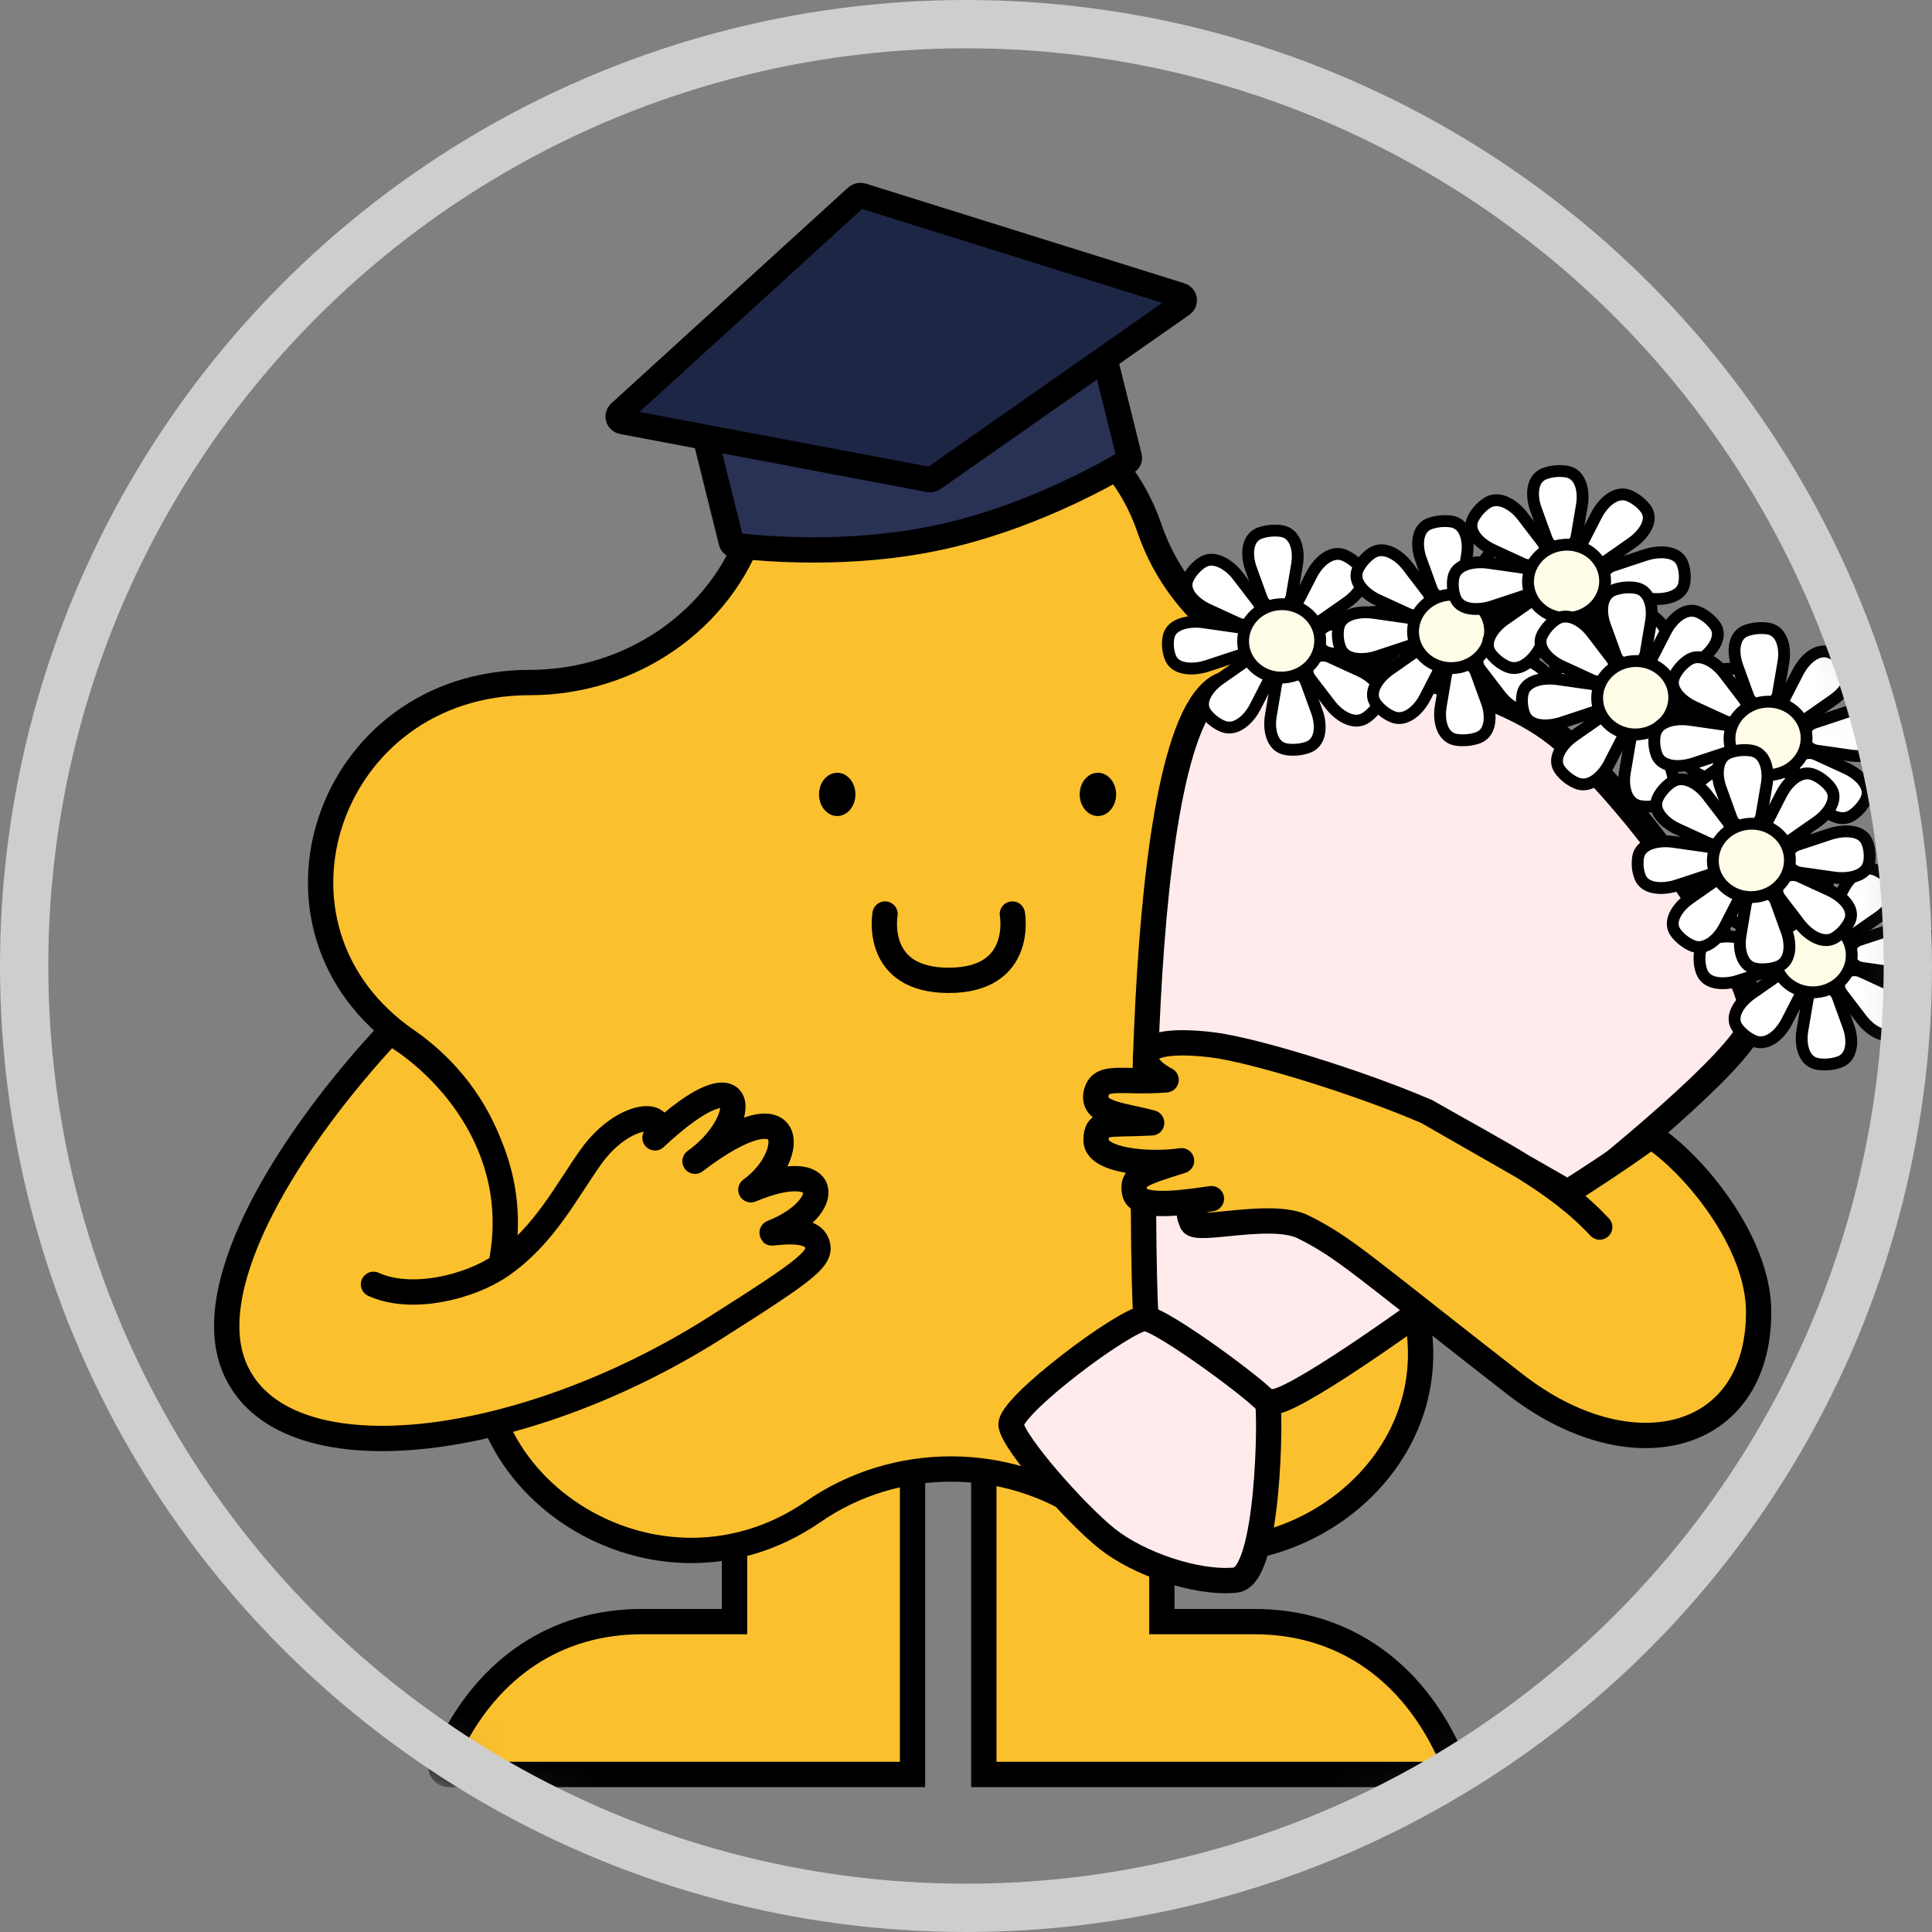 <svg width="40" height="40" viewBox="0 0 40 40" fill="none" xmlns="http://www.w3.org/2000/svg">
<rect x="0" y="0" width="40" height="40" fill="#808080" stroke="none"/>
<mask id="mask0_377_2371" style="mask-type:alpha" maskUnits="userSpaceOnUse" x="0" y="0" width="40" height="40">
<circle cx="20" cy="20" r="19.756" fill="white" stroke="#F3F3F3" stroke-width="0.488"/>
</mask>
<g mask="url(#mask0_377_2371)">
<path d="M24.317 33.574H24.055V33.312V27.198H20.369V33.312V35.156V36.738L29.955 36.738C30.108 36.738 30.164 36.6 30.121 36.514L29.91 36.095C29.129 34.543 27.761 33.574 25.974 33.574H24.317Z" fill="#FBC02D" stroke="black" stroke-width="0.524"/>
<path d="M14.946 33.574H15.208V33.312L15.208 27.198L18.893 27.198V33.312V35.156L18.893 36.738L9.307 36.738C9.155 36.738 9.099 36.6 9.142 36.514L9.353 36.095C10.134 34.543 11.502 33.574 13.289 33.574H14.946Z" fill="#FBC02D" stroke="black" stroke-width="0.524"/>
<path d="M23.799 10.94C22.508 7.159 16.868 7.159 15.576 10.94C14.924 12.85 13.06 14.131 10.969 14.131C8.866 14.131 7.39 15.406 6.857 16.967C6.324 18.526 6.731 20.372 8.423 21.542C10.123 22.717 10.841 24.806 10.188 26.718C9.545 28.599 10.349 30.323 11.754 31.294C13.16 32.266 15.148 32.467 16.844 31.294C18.541 30.121 20.835 30.121 22.531 31.294C24.228 32.467 26.216 32.266 27.622 31.294C29.027 30.323 29.831 28.599 29.188 26.718C28.535 24.806 29.253 22.717 30.953 21.542C32.645 20.372 33.051 18.526 32.519 16.967C31.985 15.406 30.51 14.131 28.407 14.131C26.316 14.131 24.452 12.85 23.799 10.94Z" fill="#FBC02D" stroke="black" stroke-width="0.524"/>
<path d="M20.96 18.924C20.96 18.924 21.211 20.297 19.642 20.297C18.073 20.297 18.324 18.924 18.324 18.924" stroke="black" stroke-width="0.524" stroke-linecap="round" stroke-linejoin="round"/>
<path d="M25.359 14.162C23.355 14.775 23.675 26.656 23.718 27.137C23.762 27.619 25.524 29.229 26.437 29.008C27.579 28.733 36.199 22.256 36.281 21.14C36.363 20.023 33.703 16.378 32.231 15.21C30.76 14.042 27.682 13.451 25.359 14.162Z" fill="#FFEBEB" stroke="black" stroke-width="0.524" stroke-linecap="round" stroke-linejoin="round"/>
<path d="M27.884 12.474C28.026 12.375 28.143 12.245 28.2 12.115C28.255 11.988 28.252 11.868 28.171 11.761C28.133 11.71 28.085 11.66 28.024 11.612C27.964 11.564 27.903 11.528 27.844 11.501C27.719 11.444 27.594 11.463 27.472 11.537C27.347 11.613 27.234 11.746 27.157 11.896L26.85 12.494C26.785 12.619 26.819 12.769 26.93 12.857C27.041 12.946 27.203 12.95 27.32 12.868L27.884 12.474Z" fill="white" stroke="black" stroke-width="0.245"/>
<path d="M25.987 14.636C25.91 14.786 25.796 14.919 25.671 14.995C25.55 15.069 25.425 15.087 25.3 15.03C25.241 15.004 25.18 14.968 25.12 14.92C25.059 14.872 25.011 14.821 24.973 14.771C24.892 14.664 24.889 14.544 24.944 14.417C25 14.287 25.117 14.157 25.259 14.058L25.823 13.664C25.941 13.582 26.102 13.586 26.214 13.674C26.325 13.763 26.358 13.913 26.294 14.038L25.987 14.636Z" fill="white" stroke="black" stroke-width="0.245"/>
<path d="M26.854 11.688C26.882 11.523 26.869 11.352 26.812 11.223C26.756 11.097 26.664 11.014 26.526 10.994C26.461 10.985 26.389 10.982 26.31 10.989C26.231 10.996 26.16 11.011 26.098 11.032C25.965 11.076 25.89 11.174 25.858 11.307C25.825 11.445 25.843 11.615 25.9 11.773L26.124 12.391C26.172 12.523 26.308 12.607 26.455 12.594C26.602 12.58 26.721 12.474 26.744 12.336L26.854 11.688Z" fill="white" stroke="black" stroke-width="0.245"/>
<path d="M25.625 11.92C25.522 11.786 25.387 11.675 25.25 11.623C25.117 11.571 24.991 11.575 24.878 11.654C24.824 11.691 24.771 11.737 24.72 11.795C24.669 11.853 24.63 11.911 24.602 11.968C24.541 12.088 24.559 12.207 24.636 12.322C24.715 12.44 24.854 12.547 25.011 12.62L25.637 12.907C25.768 12.967 25.926 12.934 26.02 12.827C26.114 12.72 26.12 12.566 26.034 12.454L25.625 11.92Z" fill="white" stroke="black" stroke-width="0.245"/>
<path d="M24.922 12.885C24.749 12.86 24.57 12.874 24.433 12.929C24.301 12.982 24.214 13.069 24.191 13.2C24.18 13.261 24.177 13.329 24.183 13.404C24.19 13.478 24.206 13.545 24.228 13.603C24.273 13.728 24.375 13.798 24.515 13.827C24.659 13.857 24.837 13.839 25.003 13.784L25.671 13.563C25.807 13.518 25.895 13.39 25.883 13.253C25.87 13.116 25.761 13.005 25.618 12.985L24.922 12.885Z" fill="white" stroke="black" stroke-width="0.245"/>
<path d="M26.311 14.821C26.283 14.986 26.296 15.156 26.353 15.286C26.408 15.412 26.5 15.494 26.639 15.514C26.703 15.524 26.776 15.527 26.855 15.52C26.934 15.513 27.004 15.497 27.067 15.476C27.199 15.432 27.275 15.335 27.307 15.201C27.339 15.063 27.322 14.894 27.265 14.736L27.04 14.118C26.992 13.986 26.856 13.902 26.71 13.915C26.563 13.928 26.444 14.034 26.42 14.173L26.311 14.821Z" fill="white" stroke="black" stroke-width="0.245"/>
<path d="M27.539 14.588C27.642 14.723 27.777 14.833 27.914 14.886C28.047 14.938 28.173 14.934 28.287 14.855C28.34 14.818 28.393 14.772 28.444 14.714C28.495 14.656 28.534 14.598 28.562 14.541C28.623 14.421 28.605 14.302 28.528 14.187C28.449 14.069 28.311 13.961 28.153 13.889L27.527 13.602C27.396 13.542 27.238 13.575 27.144 13.682C27.05 13.789 27.044 13.942 27.13 14.054L27.539 14.588Z" fill="white" stroke="black" stroke-width="0.245"/>
<path d="M28.242 13.624C28.416 13.648 28.594 13.635 28.73 13.58C28.863 13.527 28.95 13.44 28.973 13.309C28.984 13.248 28.988 13.18 28.981 13.105C28.974 13.03 28.958 12.964 28.936 12.906C28.891 12.781 28.789 12.71 28.649 12.682C28.505 12.652 28.327 12.67 28.161 12.725L27.494 12.946C27.357 12.991 27.269 13.119 27.282 13.256C27.294 13.393 27.403 13.504 27.546 13.524L28.242 13.624Z" fill="white" stroke="black" stroke-width="0.245"/>
<path d="M25.925 12.785C25.641 13.108 25.684 13.587 26.021 13.855C26.358 14.122 26.862 14.077 27.146 13.754C27.43 13.431 27.387 12.951 27.05 12.684C26.713 12.416 26.209 12.461 25.925 12.785Z" fill="#FFFDE7" stroke="black" stroke-width="0.245"/>
<path d="M31.402 12.278C31.544 12.178 31.662 12.049 31.718 11.918C31.773 11.791 31.77 11.671 31.689 11.564C31.651 11.514 31.603 11.463 31.542 11.415C31.482 11.367 31.421 11.332 31.362 11.305C31.237 11.248 31.112 11.266 30.991 11.34C30.865 11.417 30.752 11.549 30.675 11.7L30.368 12.297C30.303 12.422 30.337 12.572 30.448 12.661C30.559 12.749 30.721 12.754 30.839 12.671L31.402 12.278Z" fill="white" stroke="black" stroke-width="0.245"/>
<path d="M29.505 14.439C29.428 14.589 29.314 14.722 29.189 14.798C29.068 14.872 28.943 14.891 28.818 14.834C28.759 14.807 28.698 14.771 28.638 14.723C28.577 14.675 28.529 14.625 28.491 14.574C28.41 14.467 28.407 14.347 28.462 14.22C28.518 14.09 28.635 13.96 28.777 13.861L29.341 13.467C29.459 13.385 29.62 13.389 29.732 13.478C29.843 13.566 29.876 13.716 29.812 13.841L29.505 14.439Z" fill="white" stroke="black" stroke-width="0.245"/>
<path d="M30.372 11.491C30.4 11.326 30.387 11.156 30.33 11.026C30.275 10.9 30.182 10.818 30.044 10.797C29.979 10.788 29.907 10.785 29.828 10.792C29.749 10.799 29.678 10.815 29.616 10.835C29.483 10.88 29.408 10.977 29.376 11.111C29.343 11.249 29.361 11.418 29.418 11.576L29.642 12.194C29.69 12.326 29.826 12.41 29.973 12.397C30.12 12.384 30.239 12.277 30.262 12.139L30.372 11.491Z" fill="white" stroke="black" stroke-width="0.245"/>
<path d="M29.143 11.724C29.041 11.589 28.905 11.479 28.768 11.426C28.635 11.374 28.509 11.379 28.395 11.457C28.342 11.494 28.289 11.54 28.238 11.598C28.187 11.656 28.148 11.714 28.12 11.771C28.059 11.891 28.077 12.01 28.154 12.125C28.233 12.243 28.372 12.351 28.529 12.423L29.155 12.71C29.286 12.77 29.444 12.737 29.538 12.63C29.632 12.523 29.638 12.37 29.552 12.258L29.143 11.724Z" fill="white" stroke="black" stroke-width="0.245"/>
<path d="M28.44 12.688C28.267 12.664 28.088 12.677 27.952 12.732C27.819 12.785 27.732 12.873 27.709 13.003C27.698 13.064 27.695 13.132 27.701 13.207C27.708 13.282 27.724 13.348 27.746 13.406C27.791 13.531 27.893 13.602 28.033 13.63C28.177 13.66 28.355 13.642 28.521 13.587L29.189 13.366C29.326 13.321 29.413 13.193 29.401 13.056C29.388 12.919 29.279 12.808 29.136 12.788L28.44 12.688Z" fill="white" stroke="black" stroke-width="0.245"/>
<path d="M29.829 14.624C29.801 14.789 29.814 14.96 29.871 15.089C29.926 15.215 30.018 15.298 30.157 15.318C30.221 15.327 30.294 15.33 30.373 15.323C30.452 15.316 30.523 15.3 30.585 15.28C30.717 15.236 30.793 15.138 30.825 15.005C30.858 14.867 30.84 14.697 30.783 14.539L30.558 13.921C30.511 13.789 30.374 13.705 30.228 13.719C30.081 13.732 29.962 13.838 29.938 13.976L29.829 14.624Z" fill="white" stroke="black" stroke-width="0.245"/>
<path d="M31.057 14.392C31.16 14.526 31.296 14.637 31.433 14.69C31.565 14.741 31.692 14.737 31.805 14.658C31.858 14.621 31.912 14.575 31.963 14.517C32.014 14.459 32.052 14.401 32.081 14.345C32.142 14.225 32.124 14.105 32.047 13.99C31.968 13.872 31.829 13.765 31.672 13.692L31.046 13.405C30.915 13.345 30.757 13.378 30.663 13.485C30.569 13.592 30.563 13.746 30.648 13.858L31.057 14.392Z" fill="white" stroke="black" stroke-width="0.245"/>
<path d="M31.761 13.427C31.934 13.452 32.112 13.438 32.249 13.383C32.381 13.33 32.468 13.243 32.491 13.112C32.502 13.051 32.506 12.983 32.499 12.908C32.492 12.834 32.476 12.767 32.455 12.709C32.409 12.585 32.307 12.514 32.167 12.485C32.023 12.455 31.845 12.473 31.679 12.528L31.012 12.749C30.875 12.794 30.787 12.922 30.8 13.059C30.812 13.197 30.921 13.307 31.064 13.328L31.761 13.427Z" fill="white" stroke="black" stroke-width="0.245"/>
<path d="M29.443 12.588C29.159 12.911 29.202 13.39 29.539 13.658C29.876 13.926 30.38 13.88 30.664 13.557C30.948 13.234 30.905 12.755 30.568 12.487C30.231 12.219 29.727 12.265 29.443 12.588Z" fill="#FFFDE7" stroke="black" stroke-width="0.245"/>
<path d="M33.783 11.242C33.925 11.143 34.042 11.013 34.099 10.882C34.154 10.756 34.151 10.636 34.069 10.528C34.031 10.478 33.983 10.428 33.923 10.38C33.862 10.332 33.801 10.296 33.742 10.269C33.617 10.212 33.492 10.231 33.371 10.305C33.246 10.381 33.132 10.514 33.055 10.664L32.748 11.262C32.684 11.387 32.717 11.537 32.828 11.625C32.94 11.714 33.101 11.718 33.219 11.636L33.783 11.242Z" fill="white" stroke="black" stroke-width="0.245"/>
<path d="M31.886 13.403C31.808 13.554 31.695 13.686 31.57 13.762C31.448 13.837 31.323 13.855 31.198 13.798C31.139 13.771 31.078 13.735 31.018 13.688C30.958 13.639 30.91 13.589 30.871 13.539C30.79 13.432 30.787 13.311 30.842 13.185C30.899 13.054 31.016 12.924 31.158 12.825L31.722 12.432C31.84 12.349 32.001 12.354 32.112 12.442C32.224 12.53 32.257 12.68 32.193 12.805L31.886 13.403Z" fill="white" stroke="black" stroke-width="0.245"/>
<path d="M32.752 10.456C32.78 10.29 32.767 10.12 32.71 9.99C32.655 9.864 32.563 9.782 32.425 9.762C32.359 9.752 32.287 9.749 32.208 9.756C32.129 9.763 32.059 9.779 31.996 9.8C31.864 9.844 31.788 9.941 31.756 10.075C31.724 10.213 31.741 10.383 31.798 10.54L32.023 11.159C32.071 11.291 32.207 11.374 32.353 11.361C32.5 11.348 32.619 11.242 32.643 11.103L32.752 10.456Z" fill="white" stroke="black" stroke-width="0.245"/>
<path d="M31.524 10.688C31.421 10.553 31.285 10.443 31.148 10.39C31.016 10.339 30.889 10.343 30.776 10.421C30.723 10.458 30.669 10.504 30.618 10.562C30.567 10.62 30.529 10.679 30.5 10.735C30.439 10.855 30.457 10.974 30.534 11.089C30.613 11.208 30.752 11.315 30.91 11.387L31.535 11.675C31.666 11.735 31.824 11.702 31.918 11.595C32.013 11.488 32.018 11.334 31.933 11.222L31.524 10.688Z" fill="white" stroke="black" stroke-width="0.245"/>
<path d="M30.82 11.653C30.647 11.628 30.469 11.642 30.332 11.696C30.199 11.749 30.112 11.837 30.09 11.967C30.079 12.029 30.075 12.097 30.082 12.171C30.088 12.246 30.105 12.312 30.126 12.371C30.172 12.495 30.273 12.566 30.413 12.595C30.558 12.624 30.735 12.606 30.901 12.552L31.569 12.331C31.706 12.286 31.793 12.157 31.781 12.02C31.769 11.883 31.659 11.773 31.517 11.752L30.82 11.653Z" fill="white" stroke="black" stroke-width="0.245"/>
<path d="M32.209 13.588C32.181 13.754 32.194 13.924 32.251 14.054C32.306 14.18 32.399 14.262 32.537 14.282C32.602 14.292 32.674 14.295 32.753 14.288C32.832 14.281 32.903 14.265 32.965 14.244C33.097 14.2 33.173 14.103 33.205 13.969C33.238 13.831 33.22 13.661 33.163 13.503L32.939 12.885C32.891 12.753 32.755 12.67 32.608 12.683C32.461 12.696 32.342 12.802 32.319 12.941L32.209 13.588Z" fill="white" stroke="black" stroke-width="0.245"/>
<path d="M33.438 13.356C33.541 13.491 33.676 13.601 33.813 13.654C33.946 13.705 34.072 13.701 34.185 13.623C34.239 13.586 34.292 13.54 34.343 13.482C34.394 13.424 34.433 13.365 34.461 13.309C34.522 13.189 34.504 13.07 34.427 12.955C34.348 12.836 34.209 12.729 34.052 12.657L33.426 12.37C33.295 12.309 33.137 12.342 33.043 12.449C32.949 12.556 32.943 12.71 33.029 12.822L33.438 13.356Z" fill="white" stroke="black" stroke-width="0.245"/>
<path d="M34.141 12.391C34.314 12.416 34.492 12.402 34.629 12.348C34.762 12.295 34.849 12.207 34.871 12.077C34.882 12.015 34.886 11.947 34.879 11.873C34.873 11.798 34.856 11.732 34.835 11.673C34.789 11.549 34.688 11.478 34.548 11.449C34.403 11.42 34.225 11.438 34.06 11.492L33.392 11.713C33.255 11.759 33.168 11.887 33.18 12.024C33.192 12.161 33.301 12.271 33.444 12.292L34.141 12.391Z" fill="white" stroke="black" stroke-width="0.245"/>
<path d="M31.824 11.552C31.54 11.876 31.582 12.355 31.92 12.623C32.257 12.89 32.76 12.845 33.044 12.521C33.329 12.198 33.286 11.719 32.948 11.451C32.611 11.184 32.108 11.229 31.824 11.552Z" fill="#FFFDE7" stroke="black" stroke-width="0.245"/>
<path d="M35.214 13.651C35.356 13.552 35.473 13.422 35.53 13.291C35.585 13.165 35.582 13.045 35.5 12.938C35.462 12.887 35.414 12.837 35.354 12.789C35.293 12.741 35.233 12.705 35.174 12.678C35.048 12.621 34.923 12.64 34.802 12.714C34.677 12.79 34.563 12.923 34.486 13.073L34.179 13.671C34.115 13.796 34.148 13.946 34.26 14.034C34.371 14.123 34.532 14.127 34.65 14.045L35.214 13.651Z" fill="white" stroke="black" stroke-width="0.245"/>
<path d="M33.317 15.812C33.239 15.963 33.126 16.095 33.001 16.172C32.88 16.246 32.755 16.264 32.629 16.207C32.57 16.18 32.51 16.145 32.449 16.097C32.389 16.049 32.341 15.998 32.303 15.948C32.221 15.841 32.218 15.72 32.273 15.594C32.33 15.463 32.447 15.333 32.589 15.234L33.153 14.841C33.271 14.758 33.432 14.763 33.543 14.851C33.655 14.94 33.688 15.089 33.624 15.214L33.317 15.812Z" fill="white" stroke="black" stroke-width="0.245"/>
<path d="M34.183 12.865C34.211 12.699 34.198 12.529 34.141 12.399C34.086 12.273 33.994 12.191 33.856 12.171C33.791 12.161 33.718 12.158 33.639 12.165C33.56 12.172 33.49 12.188 33.428 12.209C33.295 12.253 33.219 12.351 33.187 12.484C33.155 12.622 33.172 12.792 33.23 12.95L33.454 13.568C33.502 13.7 33.638 13.783 33.785 13.77C33.931 13.757 34.05 13.651 34.074 13.513L34.183 12.865Z" fill="white" stroke="black" stroke-width="0.245"/>
<path d="M32.955 13.097C32.852 12.963 32.717 12.852 32.58 12.799C32.447 12.748 32.32 12.752 32.207 12.83C32.154 12.867 32.1 12.914 32.049 12.972C31.998 13.03 31.96 13.088 31.931 13.144C31.87 13.264 31.889 13.383 31.965 13.498C32.045 13.617 32.183 13.724 32.341 13.796L32.966 14.084C33.097 14.144 33.255 14.111 33.349 14.004C33.444 13.897 33.45 13.743 33.364 13.631L32.955 13.097Z" fill="white" stroke="black" stroke-width="0.245"/>
<path d="M32.251 14.062C32.078 14.037 31.9 14.051 31.763 14.105C31.631 14.159 31.543 14.246 31.521 14.377C31.51 14.438 31.506 14.506 31.513 14.581C31.52 14.655 31.536 14.721 31.557 14.78C31.603 14.904 31.704 14.975 31.844 15.004C31.989 15.033 32.167 15.015 32.333 14.961L33 14.74C33.137 14.695 33.224 14.566 33.212 14.429C33.2 14.292 33.091 14.182 32.948 14.161L32.251 14.062Z" fill="white" stroke="black" stroke-width="0.245"/>
<path d="M33.64 15.997C33.612 16.163 33.626 16.333 33.682 16.463C33.738 16.589 33.83 16.671 33.968 16.691C34.033 16.701 34.105 16.704 34.184 16.697C34.264 16.69 34.334 16.674 34.396 16.653C34.529 16.609 34.605 16.512 34.636 16.378C34.669 16.24 34.651 16.07 34.594 15.912L34.37 15.294C34.322 15.162 34.186 15.079 34.039 15.092C33.893 15.105 33.773 15.211 33.75 15.35L33.64 15.997Z" fill="white" stroke="black" stroke-width="0.245"/>
<path d="M34.869 15.765C34.972 15.9 35.107 16.01 35.244 16.063C35.377 16.114 35.503 16.11 35.617 16.032C35.67 15.995 35.723 15.949 35.775 15.891C35.825 15.833 35.864 15.774 35.892 15.718C35.953 15.598 35.935 15.479 35.858 15.364C35.779 15.245 35.641 15.138 35.483 15.066L34.857 14.779C34.726 14.718 34.568 14.751 34.474 14.858C34.38 14.966 34.374 15.119 34.46 15.231L34.869 15.765Z" fill="white" stroke="black" stroke-width="0.245"/>
<path d="M35.572 14.8C35.745 14.825 35.923 14.811 36.06 14.757C36.193 14.704 36.28 14.616 36.303 14.486C36.313 14.424 36.317 14.356 36.31 14.282C36.304 14.207 36.288 14.141 36.266 14.082C36.22 13.958 36.119 13.887 35.979 13.858C35.834 13.829 35.657 13.847 35.491 13.902L34.823 14.122C34.686 14.168 34.599 14.296 34.611 14.433C34.623 14.57 34.733 14.681 34.876 14.701L35.572 14.8Z" fill="white" stroke="black" stroke-width="0.245"/>
<path d="M33.255 13.961C32.971 14.285 33.014 14.764 33.351 15.032C33.688 15.299 34.191 15.254 34.476 14.931C34.76 14.607 34.717 14.128 34.38 13.861C34.042 13.593 33.539 13.638 33.255 13.961Z" fill="#FFFDE7" stroke="black" stroke-width="0.245"/>
<path d="M38.89 18.99C39.032 18.891 39.149 18.761 39.206 18.63C39.261 18.504 39.257 18.384 39.176 18.276C39.138 18.226 39.09 18.176 39.029 18.128C38.969 18.08 38.908 18.044 38.849 18.017C38.724 17.96 38.599 17.979 38.478 18.053C38.353 18.129 38.239 18.262 38.162 18.412L37.855 19.01C37.791 19.135 37.824 19.285 37.935 19.373C38.047 19.462 38.208 19.466 38.326 19.384L38.89 18.99Z" fill="white" stroke="black" stroke-width="0.245"/>
<path d="M36.993 21.151C36.915 21.302 36.802 21.434 36.677 21.511C36.555 21.584 36.43 21.603 36.305 21.546C36.246 21.519 36.185 21.483 36.125 21.435C36.065 21.387 36.017 21.337 35.978 21.287C35.897 21.18 35.894 21.059 35.949 20.933C36.006 20.802 36.123 20.672 36.265 20.573L36.829 20.18C36.947 20.097 37.108 20.102 37.219 20.19C37.331 20.278 37.364 20.428 37.3 20.553L36.993 21.151Z" fill="white" stroke="black" stroke-width="0.245"/>
<path d="M37.859 18.204C37.887 18.038 37.874 17.868 37.817 17.738C37.762 17.612 37.67 17.53 37.532 17.51C37.466 17.5 37.394 17.497 37.315 17.504C37.236 17.511 37.166 17.527 37.103 17.548C36.971 17.592 36.895 17.689 36.863 17.823C36.831 17.961 36.848 18.131 36.905 18.289L37.13 18.907C37.177 19.039 37.314 19.122 37.46 19.109C37.607 19.096 37.726 18.99 37.75 18.852L37.859 18.204Z" fill="white" stroke="black" stroke-width="0.245"/>
<path d="M36.631 18.436C36.528 18.301 36.392 18.191 36.255 18.138C36.123 18.087 35.996 18.091 35.883 18.169C35.83 18.206 35.776 18.252 35.725 18.31C35.674 18.369 35.636 18.427 35.607 18.483C35.546 18.603 35.564 18.722 35.641 18.837C35.72 18.956 35.859 19.063 36.016 19.135L36.642 19.422C36.773 19.483 36.931 19.45 37.025 19.343C37.119 19.236 37.125 19.082 37.04 18.97L36.631 18.436Z" fill="white" stroke="black" stroke-width="0.245"/>
<path d="M35.927 19.401C35.754 19.376 35.576 19.39 35.439 19.444C35.306 19.497 35.219 19.585 35.197 19.715C35.186 19.777 35.182 19.845 35.189 19.919C35.195 19.994 35.211 20.06 35.233 20.119C35.279 20.243 35.38 20.314 35.52 20.343C35.664 20.372 35.843 20.354 36.008 20.299L36.676 20.079C36.813 20.033 36.9 19.905 36.888 19.768C36.876 19.631 36.766 19.52 36.623 19.5L35.927 19.401Z" fill="white" stroke="black" stroke-width="0.245"/>
<path d="M37.316 21.336C37.288 21.502 37.301 21.672 37.358 21.802C37.413 21.928 37.506 22.01 37.644 22.03C37.709 22.04 37.781 22.043 37.86 22.036C37.939 22.029 38.01 22.013 38.072 21.992C38.204 21.948 38.28 21.851 38.312 21.717C38.345 21.579 38.327 21.409 38.27 21.251L38.046 20.633C37.998 20.501 37.861 20.418 37.715 20.431C37.568 20.444 37.449 20.55 37.426 20.689L37.316 21.336Z" fill="white" stroke="black" stroke-width="0.245"/>
<path d="M38.544 21.104C38.648 21.239 38.783 21.349 38.92 21.402C39.053 21.453 39.179 21.449 39.292 21.371C39.346 21.334 39.399 21.288 39.45 21.23C39.501 21.172 39.539 21.113 39.568 21.057C39.629 20.937 39.611 20.818 39.534 20.703C39.455 20.584 39.316 20.477 39.159 20.405L38.533 20.117C38.402 20.057 38.244 20.09 38.15 20.197C38.056 20.304 38.05 20.458 38.136 20.57L38.544 21.104Z" fill="white" stroke="black" stroke-width="0.245"/>
<path d="M39.248 20.139C39.421 20.164 39.599 20.15 39.736 20.096C39.869 20.043 39.956 19.955 39.978 19.825C39.989 19.763 39.993 19.695 39.986 19.621C39.979 19.546 39.963 19.48 39.942 19.421C39.896 19.297 39.795 19.226 39.655 19.197C39.51 19.168 39.332 19.186 39.167 19.241L38.499 19.461C38.362 19.506 38.275 19.635 38.287 19.772C38.299 19.909 38.408 20.02 38.551 20.04L39.248 20.139Z" fill="white" stroke="black" stroke-width="0.245"/>
<path d="M36.931 19.3C36.646 19.624 36.689 20.103 37.027 20.37C37.364 20.638 37.867 20.593 38.151 20.27C38.435 19.946 38.392 19.467 38.055 19.199C37.718 18.932 37.215 18.977 36.931 19.3Z" fill="#FFFDE7" stroke="black" stroke-width="0.245"/>
<path d="M37.954 14.492C38.096 14.393 38.213 14.263 38.27 14.133C38.325 14.006 38.322 13.886 38.241 13.779C38.202 13.729 38.154 13.678 38.094 13.63C38.033 13.582 37.973 13.546 37.914 13.52C37.789 13.463 37.663 13.481 37.542 13.555C37.417 13.631 37.304 13.764 37.226 13.915L36.919 14.512C36.855 14.637 36.888 14.787 37 14.876C37.111 14.964 37.272 14.968 37.39 14.886L37.954 14.492Z" fill="white" stroke="black" stroke-width="0.245"/>
<path d="M36.057 16.654C35.98 16.804 35.866 16.937 35.741 17.013C35.62 17.087 35.495 17.105 35.37 17.049C35.311 17.022 35.25 16.986 35.189 16.938C35.129 16.89 35.081 16.84 35.043 16.789C34.962 16.682 34.958 16.562 35.013 16.435C35.07 16.305 35.187 16.175 35.329 16.076L35.893 15.682C36.011 15.6 36.172 15.604 36.284 15.692C36.395 15.781 36.428 15.931 36.364 16.056L36.057 16.654Z" fill="white" stroke="black" stroke-width="0.245"/>
<path d="M36.924 13.706C36.952 13.541 36.938 13.371 36.882 13.241C36.826 13.115 36.734 13.032 36.596 13.012C36.531 13.003 36.459 13 36.38 13.007C36.3 13.014 36.23 13.03 36.168 13.05C36.035 13.095 35.959 13.192 35.928 13.326C35.895 13.463 35.913 13.633 35.97 13.791L36.194 14.409C36.242 14.541 36.378 14.625 36.525 14.612C36.671 14.598 36.791 14.492 36.814 14.354L36.924 13.706Z" fill="white" stroke="black" stroke-width="0.245"/>
<path d="M35.695 13.938C35.592 13.804 35.457 13.694 35.32 13.641C35.187 13.589 35.061 13.593 34.947 13.672C34.894 13.709 34.84 13.755 34.789 13.813C34.739 13.871 34.7 13.929 34.672 13.986C34.611 14.106 34.629 14.225 34.706 14.34C34.785 14.458 34.923 14.565 35.081 14.638L35.707 14.925C35.838 14.985 35.996 14.952 36.09 14.845C36.184 14.738 36.19 14.584 36.104 14.473L35.695 13.938Z" fill="white" stroke="black" stroke-width="0.245"/>
<path d="M34.991 14.903C34.818 14.879 34.64 14.892 34.503 14.947C34.371 15 34.284 15.087 34.261 15.218C34.25 15.279 34.246 15.347 34.253 15.422C34.26 15.496 34.276 15.563 34.297 15.621C34.343 15.746 34.445 15.816 34.585 15.845C34.729 15.875 34.907 15.857 35.073 15.802L35.74 15.581C35.877 15.536 35.965 15.408 35.952 15.271C35.94 15.134 35.831 15.023 35.688 15.003L34.991 14.903Z" fill="white" stroke="black" stroke-width="0.245"/>
<path d="M36.381 16.839C36.353 17.004 36.366 17.174 36.423 17.304C36.478 17.43 36.57 17.512 36.708 17.533C36.773 17.542 36.845 17.545 36.925 17.538C37.004 17.531 37.074 17.515 37.136 17.495C37.269 17.45 37.345 17.353 37.377 17.219C37.409 17.081 37.392 16.912 37.334 16.754L37.11 16.136C37.062 16.004 36.926 15.92 36.779 15.933C36.633 15.946 36.514 16.053 36.49 16.191L36.381 16.839Z" fill="white" stroke="black" stroke-width="0.245"/>
<path d="M37.608 16.607C37.711 16.741 37.847 16.852 37.984 16.904C38.117 16.956 38.243 16.952 38.356 16.873C38.41 16.836 38.463 16.79 38.514 16.732C38.565 16.674 38.603 16.616 38.632 16.559C38.693 16.439 38.675 16.32 38.598 16.205C38.519 16.087 38.38 15.98 38.223 15.907L37.597 15.62C37.466 15.56 37.308 15.593 37.214 15.7C37.12 15.807 37.114 15.961 37.2 16.072L37.608 16.607Z" fill="white" stroke="black" stroke-width="0.245"/>
<path d="M38.312 15.642C38.485 15.666 38.664 15.653 38.8 15.598C38.933 15.545 39.02 15.458 39.043 15.327C39.053 15.266 39.057 15.198 39.051 15.123C39.044 15.049 39.028 14.982 39.006 14.924C38.961 14.799 38.859 14.729 38.719 14.7C38.575 14.67 38.397 14.688 38.231 14.743L37.563 14.964C37.426 15.009 37.339 15.137 37.351 15.274C37.364 15.411 37.473 15.522 37.616 15.542L38.312 15.642Z" fill="white" stroke="black" stroke-width="0.245"/>
<path d="M35.995 14.803C35.711 15.126 35.754 15.605 36.091 15.873C36.428 16.141 36.932 16.095 37.216 15.772C37.5 15.449 37.457 14.97 37.12 14.702C36.783 14.434 36.279 14.479 35.995 14.803Z" fill="#FFFDE7" stroke="black" stroke-width="0.245"/>
<path d="M37.61 17.019C37.752 16.92 37.869 16.79 37.925 16.659C37.98 16.533 37.977 16.412 37.896 16.305C37.858 16.255 37.81 16.204 37.749 16.157C37.689 16.108 37.628 16.073 37.569 16.046C37.444 15.989 37.319 16.007 37.197 16.081C37.072 16.158 36.959 16.29 36.882 16.441L36.575 17.039C36.511 17.164 36.544 17.314 36.655 17.402C36.767 17.491 36.928 17.495 37.046 17.412L37.61 17.019Z" fill="white" stroke="black" stroke-width="0.245"/>
<path d="M35.712 19.18C35.635 19.33 35.522 19.463 35.397 19.539C35.275 19.613 35.15 19.632 35.025 19.575C34.966 19.548 34.905 19.512 34.845 19.464C34.784 19.416 34.736 19.366 34.698 19.316C34.617 19.209 34.614 19.088 34.669 18.962C34.725 18.831 34.842 18.701 34.984 18.602L35.548 18.208C35.666 18.126 35.828 18.13 35.939 18.219C36.05 18.307 36.084 18.457 36.019 18.582L35.712 19.18Z" fill="white" stroke="black" stroke-width="0.245"/>
<path d="M36.579 16.233C36.607 16.067 36.594 15.897 36.537 15.767C36.482 15.641 36.389 15.559 36.251 15.539C36.186 15.529 36.114 15.526 36.035 15.533C35.956 15.54 35.885 15.556 35.823 15.577C35.691 15.621 35.615 15.718 35.583 15.852C35.55 15.99 35.568 16.16 35.625 16.317L35.849 16.936C35.897 17.067 36.033 17.151 36.18 17.138C36.327 17.125 36.446 17.019 36.469 16.88L36.579 16.233Z" fill="white" stroke="black" stroke-width="0.245"/>
<path d="M35.35 16.465C35.248 16.33 35.112 16.22 34.975 16.167C34.842 16.116 34.716 16.12 34.603 16.198C34.549 16.235 34.496 16.281 34.445 16.339C34.394 16.397 34.355 16.456 34.327 16.512C34.266 16.632 34.284 16.751 34.361 16.866C34.44 16.985 34.579 17.092 34.736 17.164L35.362 17.451C35.493 17.512 35.651 17.479 35.745 17.372C35.839 17.265 35.845 17.111 35.759 16.999L35.35 16.465Z" fill="white" stroke="black" stroke-width="0.245"/>
<path d="M34.647 17.43C34.474 17.405 34.295 17.419 34.159 17.473C34.026 17.526 33.939 17.614 33.916 17.744C33.906 17.806 33.902 17.874 33.908 17.948C33.915 18.023 33.931 18.089 33.953 18.148C33.998 18.272 34.1 18.343 34.24 18.372C34.384 18.401 34.562 18.383 34.728 18.328L35.396 18.108C35.532 18.062 35.62 17.934 35.608 17.797C35.595 17.66 35.486 17.549 35.343 17.529L34.647 17.43Z" fill="white" stroke="black" stroke-width="0.245"/>
<path d="M36.036 19.365C36.008 19.531 36.021 19.701 36.078 19.831C36.133 19.957 36.225 20.039 36.364 20.059C36.429 20.069 36.501 20.072 36.58 20.064C36.659 20.058 36.73 20.042 36.792 20.021C36.924 19.977 37 19.879 37.032 19.746C37.065 19.608 37.047 19.438 36.99 19.28L36.766 18.662C36.718 18.53 36.581 18.447 36.435 18.46C36.288 18.473 36.169 18.579 36.145 18.717L36.036 19.365Z" fill="white" stroke="black" stroke-width="0.245"/>
<path d="M37.264 19.133C37.367 19.267 37.503 19.378 37.64 19.431C37.772 19.482 37.899 19.478 38.012 19.399C38.066 19.363 38.119 19.317 38.17 19.258C38.221 19.2 38.259 19.142 38.288 19.086C38.349 18.966 38.331 18.847 38.254 18.732C38.175 18.613 38.036 18.506 37.879 18.434L37.253 18.146C37.122 18.086 36.964 18.119 36.87 18.226C36.776 18.333 36.77 18.487 36.855 18.599L37.264 19.133Z" fill="white" stroke="black" stroke-width="0.245"/>
<path d="M37.968 18.168C38.141 18.193 38.319 18.179 38.456 18.125C38.588 18.072 38.675 17.984 38.698 17.853C38.709 17.792 38.713 17.724 38.706 17.649C38.699 17.575 38.683 17.509 38.662 17.45C38.616 17.326 38.514 17.255 38.374 17.226C38.23 17.197 38.052 17.215 37.886 17.269L37.219 17.49C37.082 17.535 36.994 17.664 37.007 17.801C37.019 17.938 37.128 18.048 37.271 18.069L37.968 18.168Z" fill="white" stroke="black" stroke-width="0.245"/>
<path d="M35.65 17.329C35.366 17.653 35.409 18.132 35.746 18.399C36.083 18.667 36.587 18.622 36.871 18.298C37.155 17.975 37.112 17.496 36.775 17.228C36.438 16.961 35.934 17.006 35.65 17.329Z" fill="#FFFDE7" stroke="black" stroke-width="0.245"/>
<path d="M25.582 32.714C26.285 32.644 26.302 29.235 26.248 29.064C26.194 28.894 24.025 27.286 23.7 27.297C23.294 27.312 20.876 29.124 20.933 29.506C20.991 29.889 22.277 31.347 22.921 31.858C23.565 32.37 24.767 32.795 25.582 32.714Z" fill="#FFEBEB" stroke="black" stroke-width="0.524" stroke-linecap="round" stroke-linejoin="round"/>
<path d="M36.411 27.163C36.411 25.692 35.031 24.062 34.184 23.521C34.184 23.521 33.584 23.969 32.458 24.685L31.538 24.158C30.948 23.793 30.286 23.441 29.54 23.014C28.133 22.406 25.932 21.73 25.081 21.63C23.39 21.432 23.516 22.029 24.143 22.357C23.215 22.432 22.779 22.223 22.693 22.648C22.606 23.074 23.292 23.09 23.844 23.248C22.911 23.296 22.693 23.19 22.693 23.611C22.693 24.032 23.77 24.132 24.463 24.032C23.599 24.304 23.433 24.357 23.49 24.686C23.547 25.014 24.317 24.93 25.081 24.817C24.551 24.895 24.585 25.101 24.677 25.312C24.768 25.524 26.329 25.073 26.988 25.405C27.864 25.846 28.173 26.175 31.36 28.655C33.776 30.536 36.411 29.855 36.411 27.163Z" fill="#FBC02D"/>
<path d="M33.12 25.405C32.213 24.434 31.046 23.877 29.54 23.014M29.54 23.014C28.133 22.406 25.932 21.73 25.081 21.63C23.39 21.432 23.516 22.029 24.143 22.357C23.215 22.432 22.779 22.223 22.693 22.648C22.606 23.074 23.292 23.09 23.844 23.248C22.911 23.296 22.693 23.19 22.693 23.611C22.693 24.032 23.77 24.132 24.463 24.032C23.599 24.304 23.433 24.357 23.49 24.686C23.547 25.014 24.317 24.93 25.081 24.817C24.551 24.895 24.585 25.101 24.677 25.312C24.768 25.524 26.329 25.073 26.988 25.405C27.864 25.846 28.173 26.175 31.36 28.655C33.776 30.536 36.411 29.855 36.411 27.163C36.411 25.692 35.031 24.062 34.184 23.521C34.184 23.521 33.584 23.969 32.458 24.685L29.54 23.014Z" stroke="black" stroke-width="0.524" stroke-linecap="round" stroke-linejoin="round"/>
<ellipse cx="0.377" cy="0.448" rx="0.377" ry="0.448" transform="matrix(-1 0 0 1 23.108 15.999)" fill="black"/>
<ellipse cx="0.377" cy="0.448" rx="0.377" ry="0.448" transform="matrix(-1 0 0 1 17.711 15.999)" fill="black"/>
<path d="M23.38 9.455C23.392 9.502 23.373 9.541 23.341 9.56C22.79 9.888 21.234 10.745 19.424 11.131C17.618 11.517 15.858 11.37 15.222 11.294C15.185 11.29 15.15 11.263 15.139 11.216L14.402 8.252C14.384 8.18 14.44 8.11 14.518 8.112C14.992 8.128 15.75 8.146 16.522 8.131C17.288 8.117 18.087 8.071 18.634 7.954C19.184 7.837 19.937 7.55 20.646 7.249C21.361 6.946 22.049 6.619 22.474 6.412C22.543 6.378 22.625 6.418 22.643 6.491L23.38 9.455Z" fill="#293154" stroke="black" stroke-width="0.524"/>
<path d="M24.474 6.303C24.549 6.251 24.53 6.142 24.441 6.115L17.852 4.053C17.811 4.04 17.765 4.05 17.733 4.079L12.832 8.546C12.765 8.607 12.798 8.712 12.89 8.729L19.233 9.928C19.265 9.934 19.299 9.927 19.326 9.908L24.474 6.303Z" fill="#1E2646" stroke="black" stroke-width="0.524"/>
<path d="M8.07 21.368C6.024 23.559 4.138 26.551 4.846 28.293C5.813 30.67 10.77 30.053 14.808 27.492C16.759 26.254 17.065 26.029 16.896 25.7C16.727 25.372 15.889 25.56 15.986 25.522C17.301 24.999 17.209 23.934 15.546 24.633C16.501 23.946 16.519 22.469 14.497 23.961C15.544 23.128 15.482 21.76 13.561 23.558C13.884 22.954 12.911 23.014 12.247 23.934C11.733 24.647 11.278 25.581 10.368 26.206C10.895 23.654 9.056 21.917 8.07 21.368Z" fill="#FBC02D"/>
<path d="M7.733 26.591C8.517 26.949 9.726 26.648 10.368 26.206M10.368 26.206C11.278 25.581 11.733 24.647 12.247 23.934C12.911 23.014 13.884 22.954 13.561 23.558C15.546 21.701 15.546 23.223 14.389 24.042C16.519 22.417 16.518 23.934 15.546 24.633C17.209 23.934 17.301 24.999 15.986 25.522C15.889 25.56 16.727 25.372 16.896 25.7C17.065 26.029 16.759 26.254 14.808 27.492C10.77 30.053 5.813 30.67 4.846 28.293C4.138 26.551 6.024 23.559 8.07 21.368C9.056 21.917 10.895 23.654 10.368 26.206Z" stroke="black" stroke-width="0.524" stroke-linecap="round" stroke-linejoin="round"/>
</g>
<circle cx="20" cy="20" r="19.5" stroke="#CECECE"/>
</svg>
